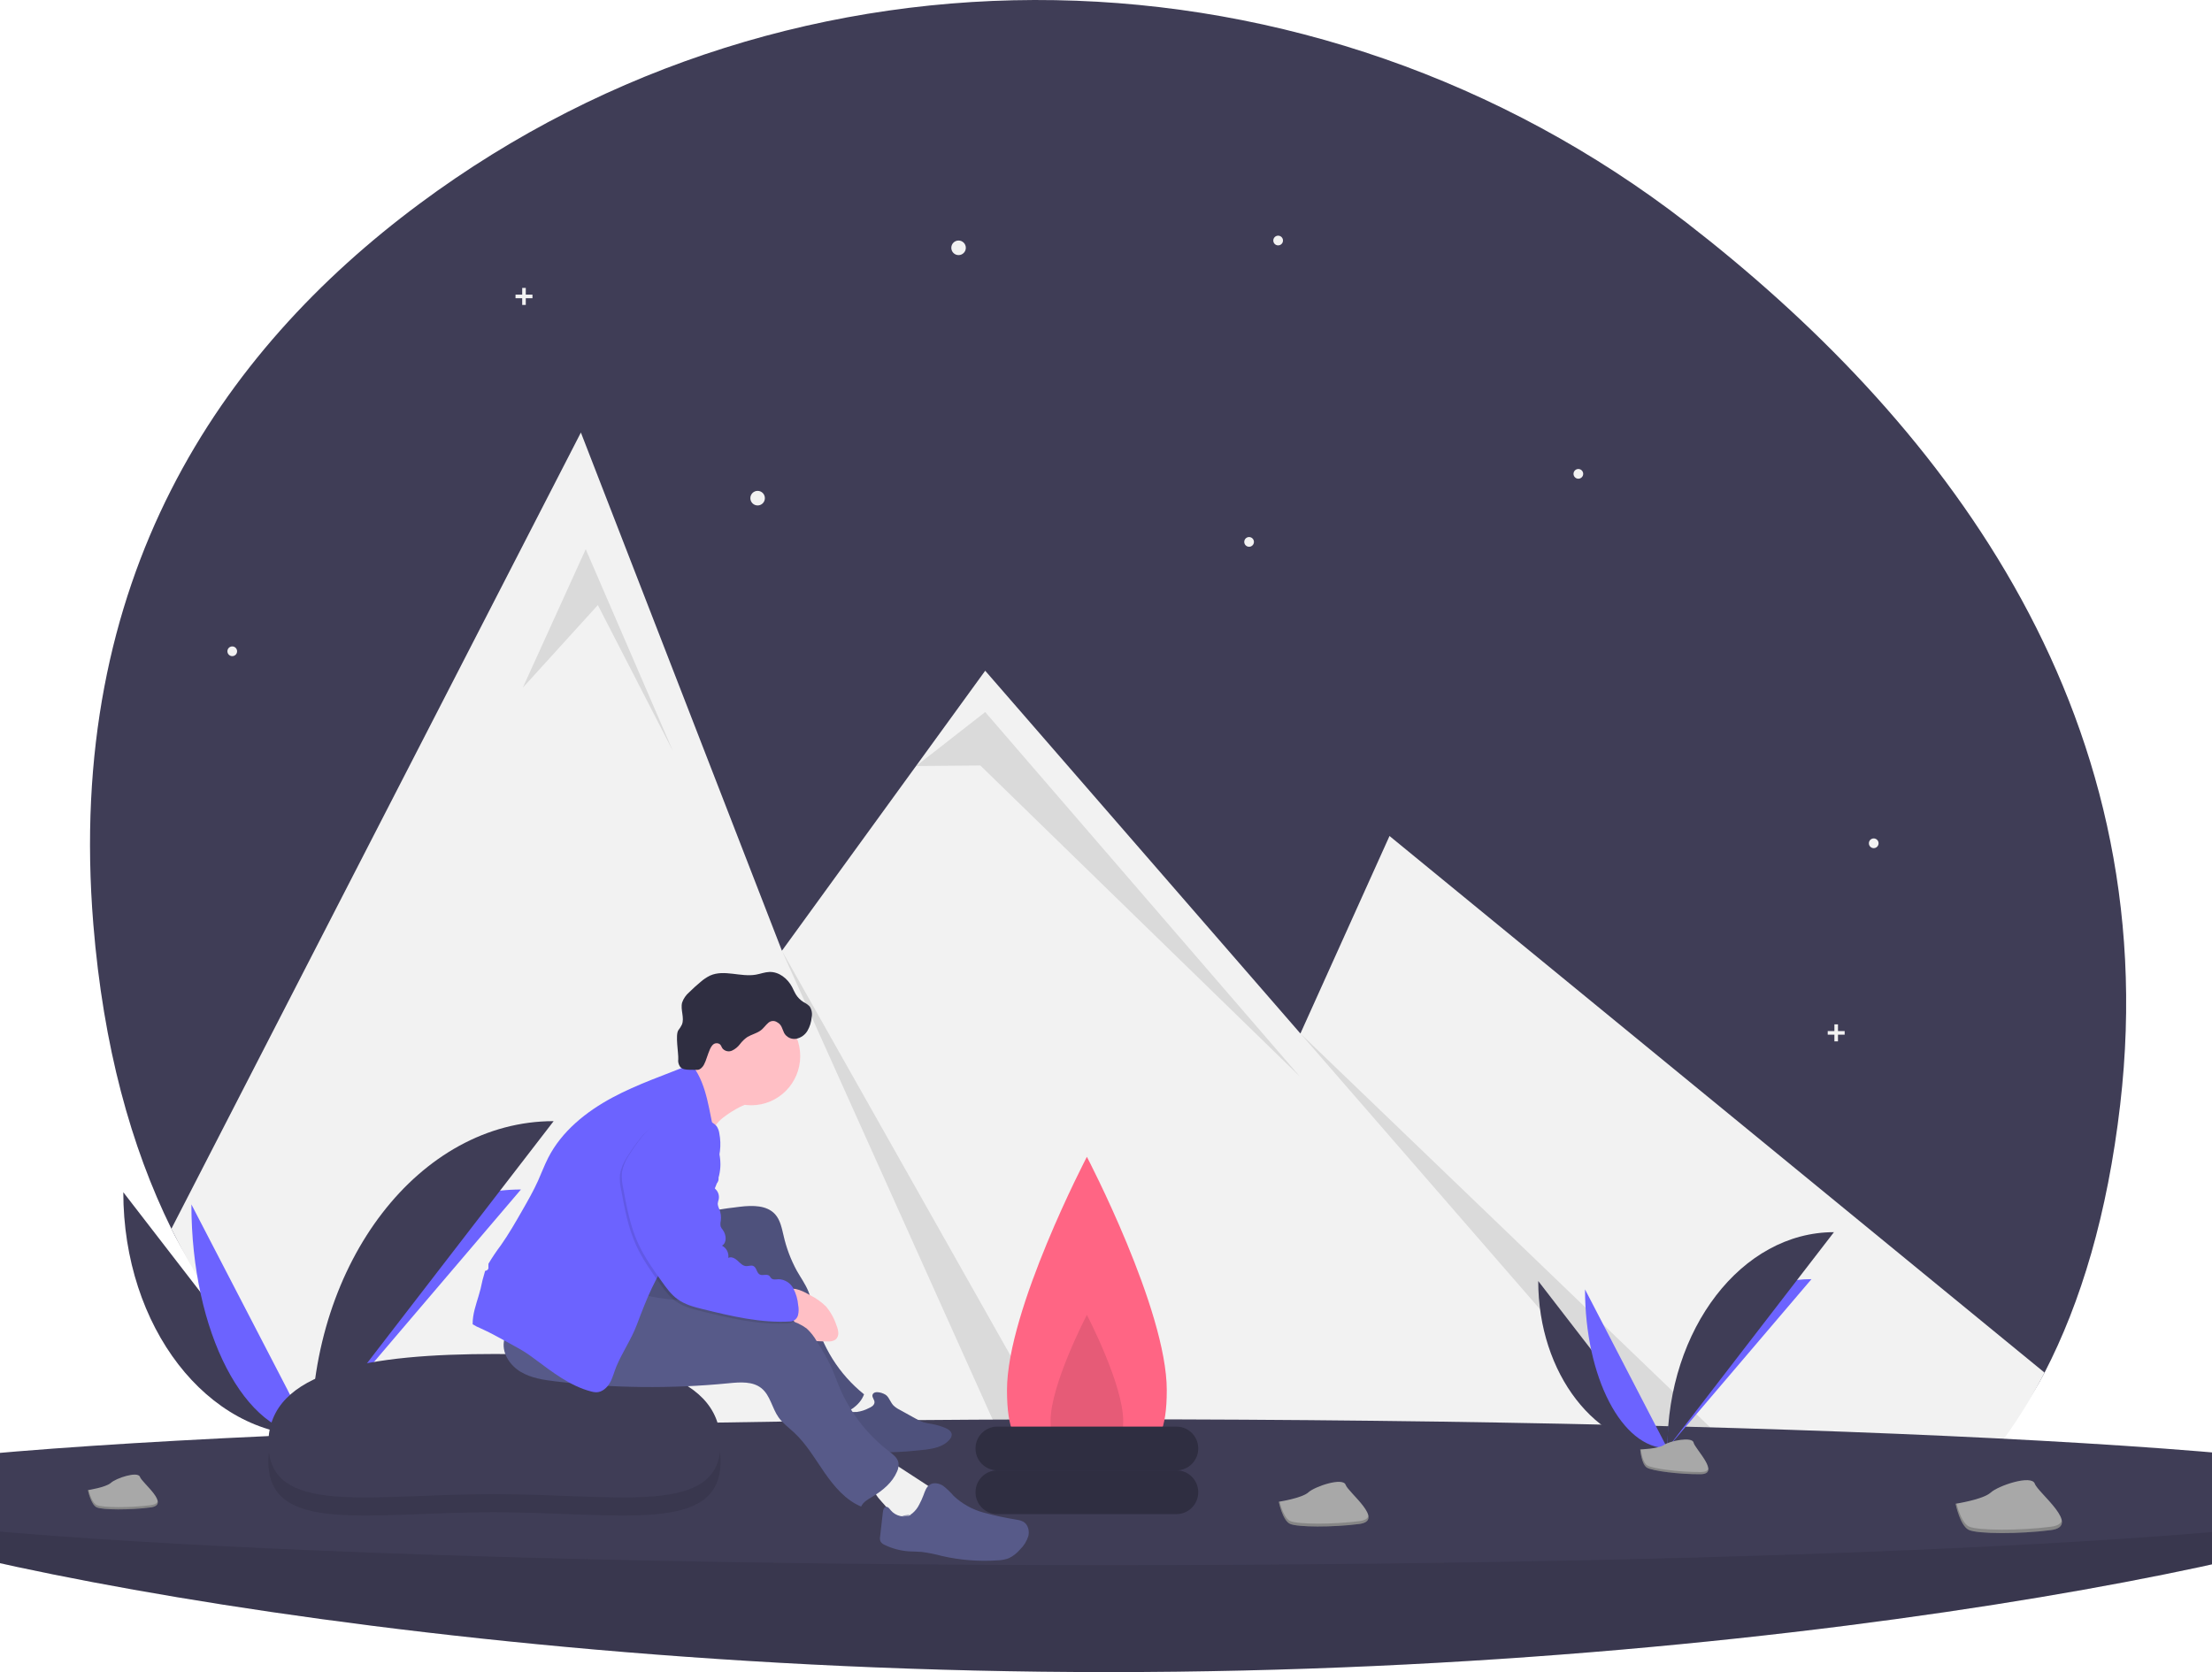 <svg width="414" height="313" viewBox="0 0 414 313" fill="none" xmlns="http://www.w3.org/2000/svg">
<g clip-path="url(#clip0)">
<path d="M396.82 206.756C394.432 227.298 389.47 243.79 382.66 256.944C373.597 274.469 358.096 281.53 344.249 288.919C340.247 291.05 336.087 292.866 331.806 294.351C306.607 303.132 278.405 300.802 256.252 296.166C240.714 292.912 224.942 290.91 209.086 290.179C204.564 289.974 200.037 289.873 195.506 289.874C188.519 289.883 62.708 292.281 32.077 230.014C24.515 214.654 19.331 195.892 17.468 173.02C12.199 108.361 41.162 65.894 78.522 38.136C149.196 -14.371 246.07 -12.169 315.702 41.721C362.084 77.618 405.511 131.946 396.82 206.756Z" fill="#3F3D56"/>
<path d="M382.66 256.944C373.598 274.469 361.268 286.08 347.42 293.468C343.419 295.599 339.259 297.416 334.978 298.901C309.779 307.681 281.577 305.352 259.424 300.716C243.886 297.461 228.114 295.459 212.258 294.729C207.736 294.524 203.209 294.422 198.678 294.424C191.69 294.433 184.705 294.694 177.721 295.206C132.331 298.555 62.708 292.281 32.077 230.014L108.719 80.967L137.243 154.499L146.346 177.97L171.436 143.402L184.391 125.554L243.387 193.467L260.062 156.491L375.51 251.088L381.949 256.361L382.66 256.944Z" fill="#F2F2F2"/>
<path opacity="0.1" d="M97.844 128.738L109.625 102.805L125.938 140.567L111.891 113.269L97.844 128.738Z" fill="black"/>
<path opacity="0.1" d="M212.258 294.729C207.736 294.524 203.209 294.422 198.678 294.424L146.346 177.97L212.258 294.729Z" fill="black"/>
<path opacity="0.1" d="M171.436 143.401L184.391 133.288L243.297 201.533L183.484 143.297L171.436 143.401Z" fill="black"/>
<path opacity="0.1" d="M347.421 293.468C343.419 295.599 339.259 297.416 334.978 298.901L243.388 193.467L347.421 293.468Z" fill="black"/>
<path d="M179.406 47.754C180.157 47.754 180.766 47.143 180.766 46.39C180.766 45.636 180.157 45.025 179.406 45.025C178.655 45.025 178.047 45.636 178.047 46.39C178.047 47.143 178.655 47.754 179.406 47.754Z" fill="#F2F2F2"/>
<path d="M141.797 94.616C142.548 94.616 143.156 94.005 143.156 93.251C143.156 92.497 142.548 91.886 141.797 91.886C141.046 91.886 140.438 92.497 140.438 93.251C140.438 94.005 141.046 94.616 141.797 94.616Z" fill="#F2F2F2"/>
<path d="M233.781 102.35C234.282 102.35 234.688 101.943 234.688 101.44C234.688 100.938 234.282 100.531 233.781 100.531C233.281 100.531 232.875 100.938 232.875 101.44C232.875 101.943 233.281 102.35 233.781 102.35Z" fill="#F2F2F2"/>
<path d="M43.469 122.824C43.969 122.824 44.375 122.417 44.375 121.914C44.375 121.411 43.969 121.004 43.469 121.004C42.968 121.004 42.562 121.411 42.562 121.914C42.562 122.417 42.968 122.824 43.469 122.824Z" fill="#F2F2F2"/>
<path d="M239.219 45.934C239.719 45.934 240.125 45.527 240.125 45.025C240.125 44.522 239.719 44.115 239.219 44.115C238.718 44.115 238.312 44.522 238.312 45.025C238.312 45.527 238.718 45.934 239.219 45.934Z" fill="#F2F2F2"/>
<path d="M295.406 89.611C295.907 89.611 296.312 89.204 296.312 88.701C296.312 88.199 295.907 87.791 295.406 87.791C294.906 87.791 294.5 88.199 294.5 88.701C294.5 89.204 294.906 89.611 295.406 89.611Z" fill="#F2F2F2"/>
<path d="M350.687 158.766C351.188 158.766 351.594 158.359 351.594 157.856C351.594 157.354 351.188 156.946 350.687 156.946C350.187 156.946 349.781 157.354 349.781 157.856C349.781 158.359 350.187 158.766 350.687 158.766Z" fill="#F2F2F2"/>
<path d="M99.656 55.152H98.406V53.896H97.735V55.152H96.484V55.826H97.735V57.081H98.406V55.826H99.656V55.152Z" fill="#F2F2F2"/>
<path d="M345.25 193.007H343.999V191.751H343.329V193.007H342.078V193.681H343.329V194.936H343.999V193.681H345.25V193.007Z" fill="#F2F2F2"/>
<path d="M454 279.332C454 286.871 343.638 313 207.5 313C71.362 313 -39 286.871 -39 279.332C-39 271.794 71.362 285.702 207.5 285.702C343.638 285.702 454 271.794 454 279.332Z" fill="#3F3D56"/>
<path opacity="0.1" d="M454 279.332C454 286.871 343.638 313 207.5 313C71.362 313 -39 286.871 -39 279.332C-39 271.794 71.362 285.702 207.5 285.702C343.638 285.702 454 271.794 454 279.332Z" fill="black"/>
<path d="M207.5 292.982C343.638 292.982 454 286.871 454 279.332C454 271.794 343.638 265.683 207.5 265.683C71.362 265.683 -39 271.794 -39 279.332C-39 286.871 71.362 292.982 207.5 292.982Z" fill="#3F3D56"/>
<path d="M218.375 260.224C218.375 275.3 211.68 271.143 203.422 271.143C195.163 271.143 188.469 275.3 188.469 260.224C188.469 245.148 203.422 216.547 203.422 216.547C203.422 216.547 218.375 245.148 218.375 260.224Z" fill="#FF6584"/>
<path opacity="0.1" d="M210.219 265.992C210.219 272.845 207.176 270.955 203.422 270.955C199.668 270.955 196.625 272.845 196.625 265.992C196.625 259.139 203.422 246.139 203.422 246.139C203.422 246.139 210.219 259.139 210.219 265.992Z" fill="black"/>
<path d="M220.188 275.238H186.656C184.404 275.238 182.578 277.071 182.578 279.332C182.578 281.594 184.404 283.427 186.656 283.427H220.188C222.44 283.427 224.266 281.594 224.266 279.332C224.266 277.071 222.44 275.238 220.188 275.238Z" fill="#2F2E41"/>
<path d="M220.188 267.048H186.656C184.404 267.048 182.578 268.882 182.578 271.143C182.578 273.404 184.404 275.238 186.656 275.238H220.188C222.44 275.238 224.266 273.404 224.266 271.143C224.266 268.882 222.44 267.048 220.188 267.048Z" fill="#2F2E41"/>
<path d="M23.078 223.174C23.078 248.353 38.81 268.728 58.252 268.728L23.078 223.174Z" fill="#3F3D56"/>
<path d="M58.252 268.728C58.252 243.266 75.809 222.662 97.505 222.662L58.252 268.728Z" fill="#6C63FF"/>
<path d="M35.822 225.457C35.822 249.374 45.855 268.728 58.252 268.728L35.822 225.457Z" fill="#6C63FF"/>
<path d="M58.252 268.728C58.252 236.193 78.545 209.866 103.622 209.866L58.252 268.728Z" fill="#3F3D56"/>
<path d="M50.853 269.049C50.853 269.049 55.841 268.895 57.344 267.82C58.848 266.745 65.017 265.462 65.391 267.186C65.763 268.909 72.887 275.759 67.255 275.805C61.623 275.85 54.169 274.924 52.669 274.006C51.169 273.089 50.853 269.049 50.853 269.049Z" fill="#A8A8A8"/>
<path opacity="0.2" d="M67.356 275.205C61.724 275.25 54.27 274.324 52.77 273.406C51.627 272.707 51.172 270.2 51.019 269.043C50.914 269.047 50.853 269.049 50.853 269.049C50.853 269.049 51.169 273.089 52.669 274.006C54.169 274.924 61.623 275.851 67.255 275.805C68.881 275.792 69.442 275.211 69.412 274.351C69.186 274.871 68.566 275.195 67.356 275.205Z" fill="black"/>
<path d="M287.897 239.796C287.897 257.098 298.708 271.098 312.067 271.098L287.897 239.796Z" fill="#3F3D56"/>
<path d="M312.067 271.098C312.067 253.602 324.131 239.444 339.04 239.444L312.067 271.098Z" fill="#6C63FF"/>
<path d="M296.655 241.364C296.655 257.799 303.548 271.098 312.068 271.098L296.655 241.364Z" fill="#6C63FF"/>
<path d="M312.067 271.098C312.067 248.742 326.011 230.651 343.243 230.651L312.067 271.098Z" fill="#3F3D56"/>
<path d="M306.983 271.319C306.983 271.319 310.41 271.213 311.444 270.474C312.477 269.736 316.716 268.854 316.972 270.038C317.229 271.223 322.124 275.93 318.254 275.961C314.384 275.992 309.262 275.356 308.231 274.725C307.2 274.094 306.983 271.319 306.983 271.319Z" fill="#A8A8A8"/>
<path opacity="0.2" d="M318.323 275.548C314.453 275.58 309.331 274.943 308.3 274.313C307.515 273.832 307.202 272.109 307.097 271.314C307.025 271.317 306.983 271.319 306.983 271.319C306.983 271.319 307.2 274.094 308.231 274.725C309.262 275.356 314.384 275.992 318.254 275.961C319.371 275.952 319.757 275.553 319.736 274.962C319.58 275.319 319.154 275.542 318.323 275.548Z" fill="black"/>
<path d="M366.009 281.488C366.009 281.488 371.156 280.701 372.579 279.399C374.002 278.097 380.233 275.992 380.834 277.731C381.435 279.469 389.667 285.669 383.84 286.423C378.012 287.178 370.177 287.156 368.508 286.394C366.84 285.632 366.009 281.488 366.009 281.488Z" fill="#A8A8A8"/>
<path opacity="0.2" d="M383.869 285.789C378.042 286.544 370.206 286.521 368.538 285.76C367.267 285.179 366.483 282.639 366.181 281.46C366.072 281.478 366.009 281.488 366.009 281.488C366.009 281.488 366.84 285.632 368.508 286.394C370.177 287.156 378.012 287.178 383.84 286.423C385.522 286.206 386.031 285.533 385.892 284.646C385.723 285.213 385.121 285.627 383.869 285.789Z" fill="black"/>
<path d="M239.336 281.114C239.336 281.114 243.681 280.45 244.882 279.351C246.083 278.252 251.341 276.476 251.848 277.943C252.355 279.41 259.303 284.642 254.385 285.279C249.467 285.916 242.854 285.897 241.446 285.254C240.038 284.611 239.336 281.114 239.336 281.114Z" fill="#A8A8A8"/>
<path opacity="0.2" d="M254.409 284.744C249.491 285.381 242.878 285.362 241.47 284.719C240.398 284.229 239.736 282.086 239.481 281.09C239.39 281.106 239.336 281.114 239.336 281.114C239.336 281.114 240.038 284.611 241.446 285.254C242.854 285.897 249.467 285.916 254.385 285.279C255.804 285.095 256.234 284.528 256.117 283.78C255.974 284.258 255.466 284.607 254.409 284.744Z" fill="black"/>
<path d="M16.457 278.936C16.457 278.936 19.839 278.419 20.774 277.563C21.709 276.708 25.803 275.325 26.198 276.467C26.593 277.61 32.001 281.683 28.173 282.179C24.344 282.675 19.196 282.66 18.099 282.159C17.003 281.658 16.457 278.936 16.457 278.936Z" fill="#A8A8A8"/>
<path opacity="0.2" d="M28.192 281.762C24.363 282.258 19.215 282.243 18.119 281.742C17.284 281.361 16.769 279.692 16.57 278.917C16.499 278.929 16.457 278.936 16.457 278.936C16.457 278.936 17.003 281.658 18.099 282.159C19.196 282.66 24.344 282.675 28.173 282.179C29.278 282.035 29.612 281.594 29.521 281.011C29.41 281.383 29.014 281.655 28.192 281.762Z" fill="black"/>
<path opacity="0.1" d="M134.862 273.58C134.862 287.329 115.775 283.076 92.405 283.076C69.034 283.076 50.23 287.329 50.23 273.58C50.23 259.831 69.315 256.84 92.686 256.84C116.056 256.84 134.862 259.831 134.862 273.58Z" fill="black"/>
<path d="M134.862 270.195C134.862 283.944 115.775 279.691 92.405 279.691C69.034 279.691 50.23 283.944 50.23 270.195C50.23 256.445 69.315 253.455 92.686 253.455C116.056 253.455 134.862 256.445 134.862 270.195Z" fill="#3F3D56"/>
<path d="M138.501 207.202C137.375 207.779 136.305 208.46 135.303 209.236C134.298 210.018 133.529 211.064 133.08 212.259C132.517 210.935 132.057 209.569 131.703 208.173C130.91 205.668 129.97 203.213 128.89 200.818C130.663 200.14 132.2 198.957 133.312 197.414C135.486 199.588 137.722 201.855 138.804 204.739C138.991 205.235 139.533 205.765 139.659 206.21C139.837 206.839 138.976 206.939 138.501 207.202Z" fill="#FFBFC5"/>
<path d="M158.966 260.199C161.342 260.952 163.557 262.142 165.5 263.709C165.646 263.801 165.752 263.945 165.797 264.112C165.846 264.49 165.343 264.644 164.979 264.75C163.906 265.06 163.221 266.071 162.431 266.863C161.642 267.655 160.373 268.276 159.451 267.644C159.209 267.458 158.998 267.234 158.826 266.982L154.933 261.881C156.253 261.14 157.641 260.529 159.077 260.054" fill="#F1F1F1"/>
<path d="M165.963 261.26C166.479 261.788 166.702 262.547 167.208 263.085C167.548 263.41 167.937 263.681 168.36 263.887L171.338 265.533C171.795 265.804 172.277 266.033 172.776 266.215C173.338 266.373 173.909 266.492 174.485 266.574C175.311 266.729 176.118 266.968 176.895 267.288C177.479 267.528 178.13 267.942 178.128 268.575C178.104 268.885 177.978 269.178 177.77 269.407C176.596 270.892 174.518 271.222 172.64 271.421C168.575 271.853 164.415 272.176 160.441 271.214C159.665 271.071 158.932 270.752 158.296 270.282C157.097 269.285 156.859 267.467 157.306 265.969C157.433 265.395 157.771 264.89 158.253 264.556C158.883 264.193 159.667 264.362 160.39 264.306C161.16 264.2 161.905 263.962 162.594 263.601C163.048 263.395 163.571 263.13 163.668 262.587C163.759 262.084 163.17 261.58 163.294 261.13C163.568 260.133 165.488 260.774 165.963 261.26Z" fill="#575A89"/>
<path opacity="0.1" d="M165.963 261.26C166.479 261.788 166.702 262.547 167.208 263.085C167.548 263.41 167.937 263.681 168.36 263.887L171.338 265.533C171.795 265.804 172.277 266.033 172.776 266.215C173.338 266.373 173.909 266.492 174.485 266.574C175.311 266.729 176.118 266.968 176.895 267.288C177.479 267.528 178.13 267.942 178.128 268.575C178.104 268.885 177.978 269.178 177.77 269.407C176.596 270.892 174.518 271.222 172.64 271.421C168.575 271.853 164.415 272.176 160.441 271.214C159.665 271.071 158.932 270.752 158.296 270.282C157.097 269.285 156.859 267.467 157.306 265.969C157.433 265.395 157.771 264.89 158.253 264.556C158.883 264.193 159.667 264.362 160.39 264.306C161.16 264.2 161.905 263.962 162.594 263.601C163.048 263.395 163.571 263.13 163.668 262.587C163.759 262.084 163.17 261.58 163.294 261.13C163.568 260.133 165.488 260.774 165.963 261.26Z" fill="black"/>
<path d="M172.873 277.592C173.29 277.868 173.707 278.145 174.123 278.422C174.507 278.627 174.823 278.939 175.033 279.322C175.304 279.962 174.937 280.686 174.529 281.248C173.305 282.929 171.634 284.229 169.708 285C169.04 285.279 168.334 285.456 167.613 285.524C167.449 285.55 167.28 285.528 167.127 285.463C166.745 285.261 166.8 284.713 166.796 284.28C166.782 283.024 165.837 282.004 164.988 281.081C164.139 280.158 163.273 279.022 163.467 277.781C163.644 277.05 164.017 276.382 164.545 275.85C165.016 275.257 165.568 274.734 166.185 274.297C167.068 273.716 167.38 274.029 168.211 274.561C169.772 275.56 171.326 276.57 172.873 277.592Z" fill="#F1F1F1"/>
<path d="M168.807 283.713C169.147 283.799 169.503 283.804 169.846 283.726C170.188 283.649 170.507 283.491 170.778 283.267C171.315 282.812 171.751 282.25 172.057 281.615C172.361 281.051 172.626 280.465 172.849 279.864C173.111 279.159 173.354 278.381 173.97 277.953C174.717 277.435 175.769 277.638 176.528 278.138C177.244 278.699 177.902 279.331 178.49 280.025C180.068 281.502 181.98 282.57 184.062 283.137C186.134 283.699 188.235 284.15 190.356 284.488C190.78 284.545 191.19 284.678 191.567 284.88C192.419 285.402 192.704 286.567 192.467 287.541C192.166 288.502 191.626 289.37 190.898 290.063C190.325 290.745 189.615 291.298 188.814 291.684C188.136 291.932 187.423 292.068 186.702 292.085C183.21 292.324 179.702 292.048 176.289 291.266C175.035 290.925 173.76 290.669 172.472 290.501C171.686 290.432 170.896 290.454 170.109 290.4C168.545 290.293 167.016 289.888 165.603 289.207C165.259 289.08 164.969 288.838 164.781 288.522C164.68 288.231 164.659 287.918 164.721 287.616L165.242 283.029C165.288 282.63 165.42 282.134 165.815 282.072C166.192 282.013 166.465 282.399 166.702 282.699C167.161 283.251 167.79 283.634 168.49 283.788C169.189 283.941 169.92 283.857 170.567 283.548" fill="#575A89"/>
<path d="M138.564 225.885C140.856 225.625 143.514 225.582 145.064 227.297C146.014 228.349 146.303 229.822 146.632 231.203C147.146 233.522 147.982 235.758 149.115 237.844C149.844 239.136 150.727 240.349 151.287 241.724C151.86 243.133 152.071 244.658 152.406 246.142C153.75 252.008 157.029 257.246 161.712 261.004C160.885 263.262 158.494 264.551 156.168 265.128C155.675 265.338 155.126 265.375 154.609 265.234C154.092 265.093 153.638 264.781 153.319 264.349C152.231 263.169 151.217 261.923 150.284 260.616C146.932 256.121 143.528 251.531 141.701 246.222C141.061 244.36 140.42 242.185 138.617 241.407C137.588 240.963 136.413 241.101 135.309 241.289C132.843 241.709 130.416 242.335 128.053 243.16C125.534 244.04 122.65 245.122 120.344 243.776C118.965 242.971 118.144 241.424 117.841 239.85C117.613 238.262 117.61 236.649 117.834 235.06C117.85 234.341 118.021 233.635 118.338 232.989C118.657 232.507 119.066 232.091 119.543 231.765C121.601 230.195 123.891 228.956 126.33 228.094C128.659 227.269 131.163 226.989 133.593 226.582C135.244 226.305 136.901 226.073 138.564 225.885Z" fill="#575A89"/>
<path opacity="0.1" d="M138.564 225.885C140.856 225.625 143.514 225.582 145.064 227.297C146.014 228.349 146.303 229.822 146.632 231.203C147.146 233.522 147.982 235.758 149.115 237.844C149.844 239.136 150.727 240.349 151.287 241.724C151.86 243.133 152.071 244.658 152.406 246.142C153.75 252.008 157.029 257.246 161.712 261.004C160.885 263.262 158.494 264.551 156.168 265.128C155.675 265.338 155.126 265.375 154.609 265.234C154.092 265.093 153.638 264.781 153.319 264.349C152.231 263.169 151.217 261.923 150.284 260.616C146.932 256.121 143.528 251.531 141.701 246.222C141.061 244.36 140.42 242.185 138.617 241.407C137.588 240.963 136.413 241.101 135.309 241.289C132.843 241.709 130.416 242.335 128.053 243.16C125.534 244.04 122.65 245.122 120.344 243.776C118.965 242.971 118.144 241.424 117.841 239.85C117.613 238.262 117.61 236.649 117.834 235.06C117.85 234.341 118.021 233.635 118.338 232.989C118.657 232.507 119.066 232.091 119.543 231.765C121.601 230.195 123.891 228.956 126.33 228.094C128.659 227.269 131.163 226.989 133.593 226.582C135.244 226.305 136.901 226.073 138.564 225.885Z" fill="black"/>
<path d="M151.684 242.478C152.747 243.017 153.724 243.713 154.58 244.544C155.464 245.59 156.136 246.799 156.557 248.105C156.746 248.54 156.861 249.004 156.899 249.477C156.916 249.714 156.88 249.952 156.792 250.173C156.704 250.393 156.567 250.591 156.392 250.751C155.968 251.025 155.464 251.148 154.962 251.102C154.297 251.107 153.633 251.09 152.969 251.05C152.566 251.047 152.166 250.97 151.789 250.825C151.444 250.648 151.133 250.412 150.87 250.126C149.702 249.037 148.745 247.74 148.048 246.3C147.567 245.235 146.775 242.78 147.532 241.672C148.312 240.53 150.859 242.008 151.684 242.478Z" fill="#FFBFC5"/>
<path d="M119.552 242.098C122.941 243.188 126.549 243.313 130.093 243.645C136.054 244.205 141.942 245.374 147.666 247.133C148.861 247.425 149.987 247.952 150.979 248.682C151.746 249.393 152.394 250.222 152.902 251.137C153.833 252.562 154.676 254.042 155.427 255.571C156.071 256.952 156.561 258.4 157.16 259.801C159.172 264.493 162.354 268.585 166.399 271.683C167.139 272.248 167.962 272.862 168.152 273.775C168.237 274.363 168.141 274.962 167.878 275.494C167.004 277.537 165.19 279.024 163.287 280.161C162.469 280.651 161.568 281.147 161.166 282.014C158.273 280.815 156.123 278.258 154.333 275.681C152.543 273.103 150.955 270.333 148.661 268.195C147.65 267.254 146.502 266.434 145.707 265.303C144.494 263.576 144.166 261.214 142.533 259.882C140.888 258.54 138.529 258.722 136.42 258.93C125.616 259.992 114.73 259.874 103.952 258.577C101.711 258.308 99.409 257.964 97.468 256.808C95.527 255.652 94.016 253.483 94.291 251.234C94.548 249.129 96.295 247.46 98.241 246.636C100.188 245.812 102.339 245.664 104.438 245.427C109.59 244.922 114.663 243.805 119.552 242.098Z" fill="#575A89"/>
<path d="M88.56 246.469C88.826 244.684 89.516 242.994 89.95 241.242C90.167 240.14 90.442 239.05 90.773 237.977C90.784 237.947 90.796 237.917 90.808 237.887C90.918 237.878 91.025 237.844 91.121 237.789C91.216 237.734 91.299 237.659 91.363 237.568C91.422 237.412 91.438 237.242 91.41 237.078C91.401 236.903 91.406 236.728 91.425 236.554C92.134 235.36 92.909 234.207 93.746 233.1C95.213 231.012 96.484 228.793 97.754 226.578C98.794 224.762 99.836 222.942 100.697 221.034C101.343 219.603 101.886 218.125 102.6 216.727C105.141 211.751 109.709 208.086 114.621 205.452C119.334 202.926 124.429 201.222 129.383 199.214C129.511 199.339 129.626 199.476 129.729 199.623C132.406 203.297 132.695 208.126 133.797 212.542C134.241 214.325 134.836 216.102 134.835 217.94C134.833 220.653 133.542 223.177 132.258 225.564C131.111 227.846 129.757 230.017 128.212 232.048C127.454 232.99 126.619 233.868 125.857 234.807C122.733 238.652 120.93 243.38 119.176 248.019C118.161 250.705 116.502 253.088 115.386 255.733C114.958 256.75 114.71 257.846 114.171 258.809C113.633 259.771 112.696 260.618 111.596 260.623C111.274 260.614 110.955 260.564 110.646 260.473C106.665 259.445 103.332 256.801 100.024 254.352C99.434 253.915 98.84 253.482 98.221 253.087C97.595 252.689 96.945 252.331 96.296 251.974C95.804 251.703 95.311 251.433 94.819 251.162C93.207 250.274 91.591 249.386 89.911 248.635C89.406 248.432 88.921 248.182 88.461 247.888C88.456 247.413 88.489 246.939 88.56 246.469Z" fill="#6C63FF"/>
<path d="M140.6 206.897C145.665 206.897 149.771 202.774 149.771 197.688C149.771 192.603 145.665 188.48 140.6 188.48C135.535 188.48 131.429 192.603 131.429 197.688C131.429 202.774 135.535 206.897 140.6 206.897Z" fill="#FFBFC5"/>
<path d="M146.769 193.38C146.991 193.769 147.327 194.08 147.731 194.271C148.135 194.461 148.588 194.522 149.028 194.446C149.465 194.357 149.879 194.177 150.243 193.917C150.606 193.657 150.91 193.323 151.136 192.936C151.582 192.159 151.849 191.291 151.917 190.396C151.988 190.053 151.991 189.699 151.925 189.354C151.86 189.009 151.727 188.681 151.534 188.388C151.193 188.056 150.8 187.78 150.371 187.571C149.781 187.201 149.284 186.697 148.923 186.099C148.666 185.673 148.482 185.208 148.251 184.767C147.417 183.177 145.794 181.883 144.004 181.942C143.145 181.97 142.325 182.298 141.478 182.447C138.635 182.948 135.544 181.437 132.907 182.615C132.258 182.932 131.654 183.336 131.113 183.816C130.371 184.431 129.657 185.079 128.972 185.759C128.377 186.268 127.927 186.926 127.667 187.667C127.309 189.018 128.161 190.527 127.619 191.815C127.433 192.184 127.212 192.533 126.957 192.858C126.359 193.739 127.009 197.179 126.943 198.243C126.867 198.764 126.999 199.295 127.31 199.719C127.743 200.203 128.47 200.245 129.118 200.253L130.309 200.267C130.487 200.28 130.665 200.261 130.837 200.213C131.071 200.108 131.276 199.949 131.436 199.749C132.426 198.701 132.641 195.275 134.079 195.288C134.298 195.276 134.515 195.332 134.7 195.449C134.96 195.641 135.037 195.993 135.222 196.26C135.433 196.51 135.719 196.685 136.037 196.76C136.355 196.835 136.689 196.804 136.988 196.674C137.583 196.398 138.099 195.979 138.493 195.454C138.884 194.929 139.36 194.473 139.899 194.105C140.666 193.656 141.532 193.46 142.278 192.953C142.901 192.529 143.256 191.914 143.816 191.446C144.039 191.252 144.32 191.138 144.615 191.121C144.91 191.105 145.202 191.186 145.446 191.354C146.328 191.816 146.367 192.574 146.769 193.38Z" fill="#2F2E41"/>
<path opacity="0.1" d="M125.579 209.604C127.721 209.298 129.904 209.474 131.97 210.119C132.66 210.277 133.282 210.648 133.751 211.18C134.017 211.583 134.191 212.041 134.259 212.519C134.68 214.721 134.41 217.001 133.485 219.042C133.419 219.144 133.375 219.259 133.357 219.379C133.339 219.499 133.346 219.622 133.378 219.739C133.471 219.881 133.593 220.002 133.735 220.094C133.864 220.219 133.965 220.369 134.032 220.535C134.098 220.702 134.129 220.88 134.122 221.059C134.114 221.239 134.069 221.414 133.99 221.575C133.91 221.735 133.797 221.877 133.659 221.99C133.488 222.115 133.263 222.224 133.23 222.434C133.193 222.663 133.408 222.842 133.574 223.003C133.818 223.243 133.999 223.541 134.098 223.869C134.197 224.197 134.213 224.546 134.143 224.882C134.053 225.152 133.991 225.431 133.959 225.714C133.993 226.061 134.095 226.397 134.258 226.704C134.537 227.397 134.632 228.151 134.534 228.892C134.446 229.243 134.437 229.609 134.509 229.963C134.61 230.197 134.746 230.414 134.914 230.606C135.573 231.498 135.718 232.992 134.762 233.551C135.171 233.762 135.504 234.096 135.716 234.506C135.927 234.916 136.005 235.383 135.94 235.84C136.511 235.534 137.203 235.925 137.679 236.366C138.154 236.807 138.641 237.346 139.287 237.378C139.738 237.401 140.213 237.166 140.624 237.353C141.249 237.636 141.228 238.654 141.843 238.959C142.383 239.227 143.134 238.79 143.594 239.18C143.754 239.316 143.835 239.526 143.99 239.668C144.339 239.989 144.883 239.852 145.356 239.833C145.917 239.849 146.464 240.012 146.942 240.305C147.421 240.599 147.815 241.013 148.085 241.506C148.613 242.5 148.932 243.592 149.021 244.715C149.142 245.325 149.13 245.954 148.986 246.559C148.908 246.86 148.744 247.131 148.514 247.34C148.284 247.548 147.998 247.683 147.692 247.729C142.063 248.095 136.51 246.74 131.03 245.4C129.42 245.007 127.783 244.546 126.44 243.571C125.221 242.686 124.324 241.433 123.449 240.203C121.836 237.936 120.213 235.65 119.059 233.116C117.573 229.855 116.911 226.287 116.262 222.76C116.038 221.815 115.959 220.84 116.026 219.871C116.221 218.737 116.652 217.658 117.293 216.703C118.067 215.438 118.924 214.226 119.857 213.073C121.275 211.25 123.312 210.015 125.579 209.604Z" fill="black"/>
<path d="M125.951 209.231C128.092 208.926 130.275 209.102 132.341 209.746C133.031 209.904 133.653 210.276 134.122 210.807C134.389 211.21 134.562 211.668 134.63 212.147C135.051 214.349 134.781 216.628 133.856 218.669C133.79 218.771 133.747 218.886 133.728 219.006C133.71 219.127 133.717 219.249 133.749 219.367C133.842 219.508 133.964 219.629 134.106 219.722C134.235 219.846 134.336 219.996 134.403 220.162C134.469 220.329 134.5 220.508 134.493 220.687C134.486 220.866 134.441 221.041 134.361 221.202C134.281 221.362 134.168 221.504 134.03 221.617C133.859 221.743 133.634 221.852 133.601 222.062C133.564 222.29 133.779 222.47 133.945 222.63C134.19 222.87 134.37 223.168 134.469 223.496C134.568 223.825 134.584 224.173 134.514 224.509C134.424 224.779 134.362 225.058 134.33 225.342C134.364 225.688 134.466 226.024 134.629 226.332C134.908 227.025 135.003 227.779 134.905 228.52C134.817 228.87 134.808 229.236 134.88 229.59C134.981 229.824 135.117 230.041 135.285 230.233C135.944 231.126 136.089 232.619 135.133 233.179C135.542 233.39 135.876 233.723 136.087 234.134C136.298 234.544 136.376 235.01 136.311 235.467C136.882 235.161 137.574 235.552 138.05 235.993C138.526 236.434 139.012 236.973 139.658 237.006C140.109 237.028 140.584 236.793 140.995 236.98C141.62 237.263 141.599 238.281 142.214 238.587C142.754 238.854 143.505 238.417 143.965 238.807C144.125 238.943 144.206 239.153 144.361 239.295C144.71 239.616 145.255 239.479 145.727 239.461C146.288 239.476 146.835 239.639 147.313 239.933C147.792 240.226 148.186 240.64 148.456 241.133C148.984 242.127 149.303 243.219 149.392 244.342C149.513 244.952 149.501 245.581 149.357 246.186C149.279 246.487 149.115 246.759 148.885 246.967C148.655 247.175 148.369 247.311 148.063 247.357C142.435 247.722 136.881 246.367 131.401 245.028C129.791 244.634 128.154 244.174 126.812 243.199C125.592 242.313 124.695 241.06 123.82 239.831C122.207 237.563 120.584 235.278 119.43 232.744C117.945 229.482 117.282 225.914 116.633 222.387C116.409 221.442 116.33 220.468 116.397 219.498C116.592 218.365 117.023 217.285 117.664 216.331C118.438 215.066 119.295 213.853 120.228 212.701C121.646 210.878 123.683 209.642 125.951 209.231Z" fill="#6C63FF"/>
</g>
<defs>
<clipPath id="clip0">
<rect width="493" height="313" fill="white" transform="translate(-39)"/>
</clipPath>
</defs>
</svg>
